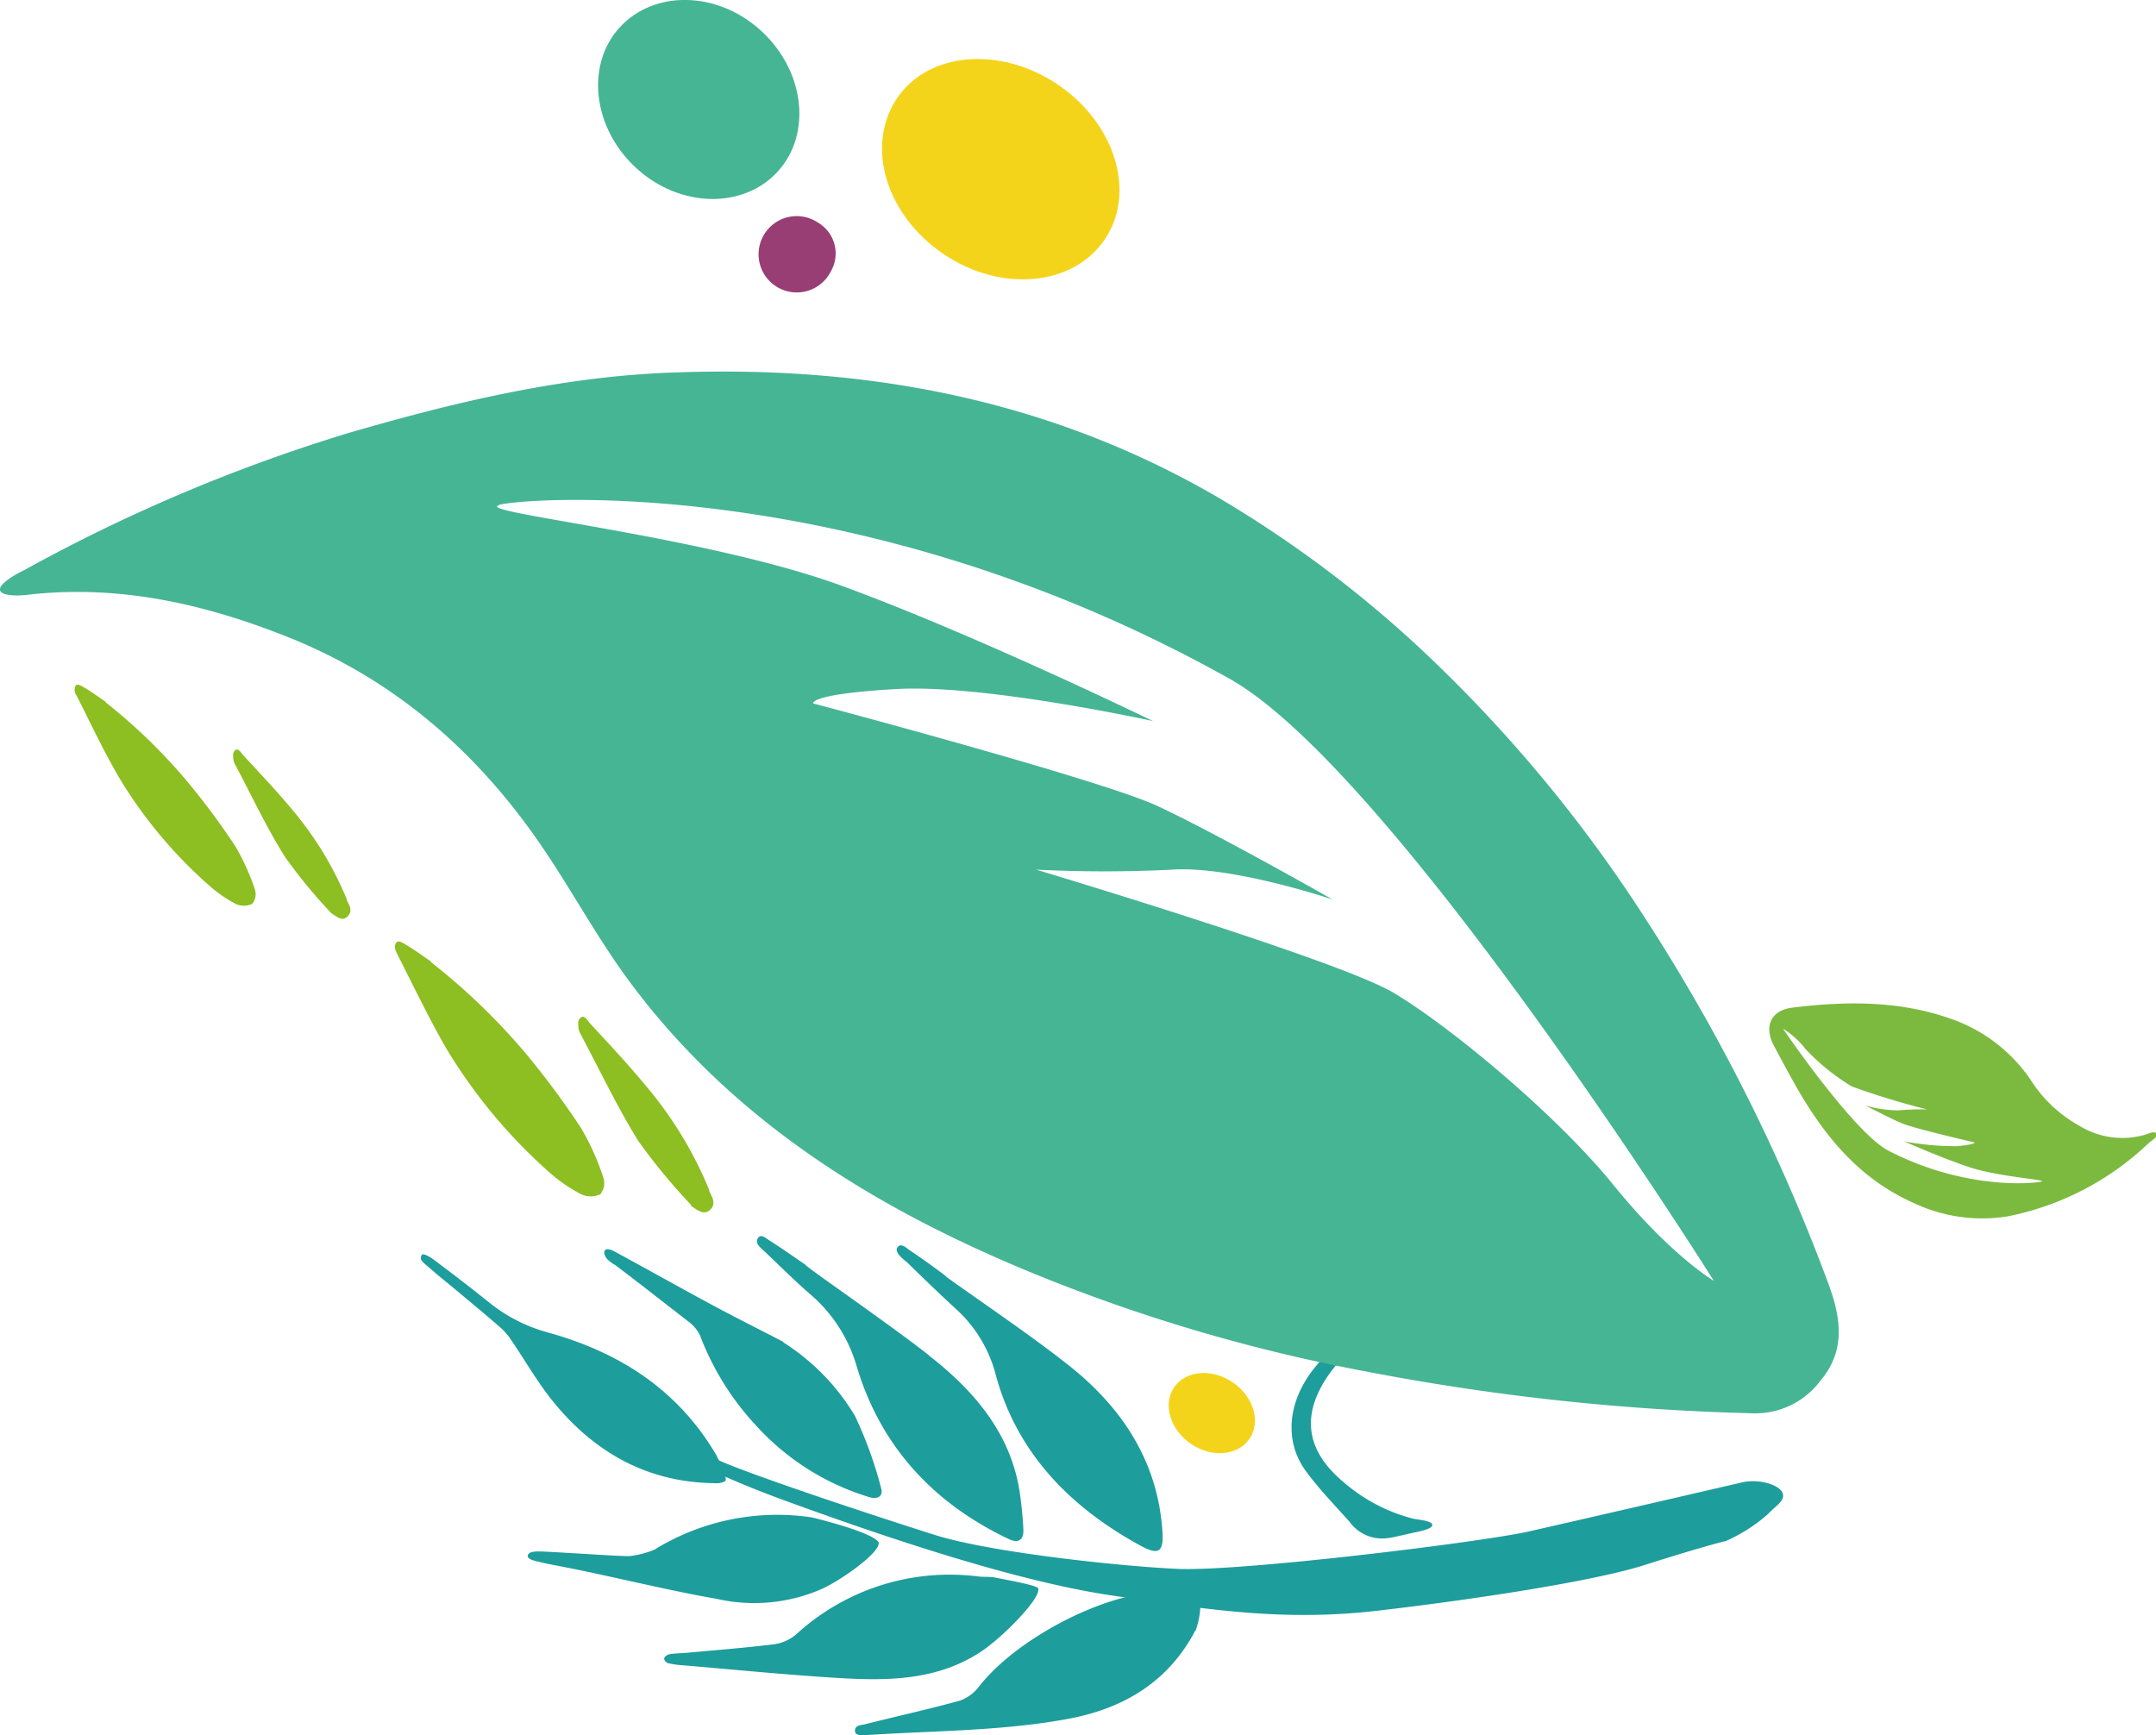 <svg xmlns="http://www.w3.org/2000/svg" xmlns:xlink="http://www.w3.org/1999/xlink" width="72.95mm" height="58.72mm" viewBox="0 0 206.78 166.44"><defs><clipPath id="a" transform="translate(0 0)"><rect width="206.78" height="166.44" fill="none"/></clipPath></defs><g clip-path="url(#a)"><path d="M62,75.27c-.25.12-.8-.45-.93-.68a20.8,20.8,0,0,1-1.18-2.53A57.94,57.94,0,0,1,56.63,60.6c0-.21-.23-1.72.17-1.91s.8,1.3.87,1.46a59.51,59.51,0,0,1,4.45,13.16c.08.46.17,1.83-.09,2" transform="translate(0 0)" fill="#0c5327"/><path d="M62.32,58.38c.21.14.33.69.44,1a51.14,51.14,0,0,1,2.58,14.13c0,.39-.28,1.1-.57,1.19s-.76-.53-.85-.87a63.56,63.56,0,0,1-2.17-14.64,2.35,2.35,0,0,1,.1-.74.35.35,0,0,1,.47-.11" transform="translate(0 0)" fill="#0c5327"/><path d="M53.26,62.8A23,23,0,0,1,54.79,65a72.56,72.56,0,0,1,5.89,11.08c.21.49.55,1.62.1,1.7s-1.09-.54-1.39-1a61.78,61.78,0,0,1-6.21-12c-.24-.57-.59-1.59-.44-1.82s.29-.4.52-.25" transform="translate(0 0)" fill="#0c5327"/><path d="M67.86,60.51a2.43,2.43,0,0,1,.24,1.18,60.69,60.69,0,0,1-.3,14.19c0,.17-.37,1.63-.7,1.6s-.74-.92-.76-1.21a33.84,33.84,0,0,1-.11-4.15c.19-3.38.45-6.76.71-10.15a4.18,4.18,0,0,1,.28-1.36c.08-.14.43-.35.64-.1" transform="translate(0 0)" fill="#0c5327"/><path d="M66.28,115.57a57.64,57.64,0,0,1-5.08-6.16c-2-3.24-3.66-6.73-5.46-10.12a1.82,1.82,0,0,1-.27-.78c0-.31-.1-.65.24-.92s.68.35.86.55c1.85,2,3.61,3.87,5.37,6a37.4,37.4,0,0,1,6.08,10l0,.09c.26.57.7,1.21.11,1.79s-1.2.08-1.88-.38" transform="translate(0 0)" fill="#8dbe22"/><path d="M41.33,92.28a61.36,61.36,0,0,1,9,8.65,79.18,79.18,0,0,1,5.43,7.32A23.79,23.79,0,0,1,57.88,113a1.67,1.67,0,0,1-.31,1.55,2.18,2.18,0,0,1-1.82,0,15,15,0,0,1-3.07-2.11,51,51,0,0,1-9.86-11.85c-1.73-3-3.18-6.05-4.73-9.1-.15-.3-.34-.72-.1-1.06s.79.11,1.11.29c.72.42,1.38.92,2.23,1.5" transform="translate(0 0)" fill="#8dbe22"/><path d="M84.3,148.06c0-.94-6.23-2.49-6.52-2.53a22.41,22.41,0,0,0-15,3.1,8.72,8.72,0,0,1-2.36.62c-.53.06-5.67-.31-8.51-.44-.33,0-1.16-.05-1.28.35s.61.53,1.11.66l.81.18c1.22.24,2.45.47,3.66.73,4.2.89,8.38,1.9,12.6,2.64a16.15,16.15,0,0,0,10.09-1c2-.95,5.35-3.38,5.37-4.32" transform="translate(0 0)" fill="#1e9d9d"/><path d="M165.38,147.87a15.47,15.47,0,0,0,4.22-2.68c.61-.7,1.67-1.23,1.36-2s-2.25-1.39-3.91-1-15.82,3.66-20.42,4.7-27.78,3.87-33.71,3.59-18.06-1.62-23.21-3.24S71.86,141.43,68.79,140s-3.48-.57-3.48-.57,2.29,1.7,10.19,4.58,21.29,7.55,31,9,16.75,2.51,25.64,1.48,20.67-2.8,25.63-4.39,7.63-2.27,7.63-2.27" transform="translate(0 0)" fill="#1e9d9d"/><path d="M90.73,122.45c3.91,2.8,7.92,5.48,11.7,8.45,5.17,4.07,8.61,9.25,9.06,16,.13,2-.38,2.3-2.15,1.33-6.8-3.72-11.93-9-13.91-16.63a12.9,12.9,0,0,0-3.89-6.18C90,124,88.49,122.54,87,121.08c-.15-.14-1.28-.92-.93-1.43s.92.11,1.15.25c1.21.8,3.56,2.51,3.54,2.55" transform="translate(0 0)" fill="#1e9d9d"/><path d="M137,123.5c-.14.15-2,1.45-2.34,1.65a25.67,25.67,0,0,0-7.19,6.66q-4.07,5.79,1.38,10.34a16.39,16.39,0,0,0,6.66,3.51c.39.1,1.84.18,1.86.61s-1.56.68-2,.78c-.63.15-1.49.35-2.08.45a3.87,3.87,0,0,1-3.86-1.54c-1.43-1.61-2.94-3.15-4.2-4.88-2.1-2.88-1.73-6.7.86-9.9a23.58,23.58,0,0,1,7.8-6.33c.25-.13.47-.27.68-.4s1.94-1.27,2.16-1.35.4.25.26.4" transform="translate(0 0)" fill="#1e9d9d"/><path d="M89.08,130c4.4,3.43,8,7.61,8.77,13.48.14,1.07.25,2.14.3,3.21s-.52,1.35-1.4.93c-7.26-3.44-12.33-8.94-14.61-16.65a14.29,14.29,0,0,0-4.56-6.94c-1.56-1.37-3-2.82-4.54-4.27-.22-.21-.62-.55-.35-1s.77,0,1,.15c1.2.76,2.36,1.58,3.53,2.38-.08.12,8,5.66,11.82,8.66" transform="translate(0 0)" fill="#1e9d9d"/><path d="M75.12,128.75A21.22,21.22,0,0,1,82,135.81a38.58,38.58,0,0,1,2.5,6.9c.25.77-.3,1.14-1.12.89a24,24,0,0,1-10.71-6.7,26.46,26.46,0,0,1-5.54-8.83A3.61,3.61,0,0,0,66,126.74c-2.38-1.84-4.64-3.63-7.05-5.44a3,3,0,0,1-.74-.56c-.15-.21-.36-.57-.2-.8s.55-.07.75,0c3.23,1.75,6.43,3.55,9.66,5.29,2.22,1.19,4.48,2.32,6.72,3.48" transform="translate(0 0)" fill="#1e9d9d"/><path d="M69.57,142.06a1.89,1.89,0,0,1-1.08.2c-6.41-.09-11.46-2.94-15.42-7.8-1.52-1.87-2.72-4-4.09-6a6,6,0,0,0-1.09-1.22c-1.38-1.2-2.8-2.37-4.21-3.55-.79-.66-1.61-1.31-2.4-2-.31-.27-.86-.71-.89-.88a.48.48,0,0,1,.07-.45c.14-.2.87.25,1.14.46,1.8,1.35,3.59,2.72,5.34,4.13a15.44,15.44,0,0,0,5.59,2.85c6.86,1.89,12.52,5.51,16.19,11.8,0,0,1.1,2.21.85,2.42" transform="translate(0 0)" fill="#1e9d9d"/><path d="M99.55,152.34c.43.75-3,4.34-5.2,5.9-4.32,3-9.26,3-14.22,2.69s-9.74-.79-14.61-1.2a8.35,8.35,0,0,1-1.33-.18c-.19,0-.48-.23-.49-.44s.32-.41.5-.44c.55-.1,1.11-.09,1.66-.14,2.83-.26,5.66-.48,8.48-.83a4.22,4.22,0,0,0,2.09-1,21.76,21.76,0,0,1,17.4-5.49c.58.06,1.18,0,1.76.13s3.77.68,4,1" transform="translate(0 0)" fill="#1e9d9d"/><path d="M114.64,156.4c-2.6,4.94-6.9,7.5-12.27,8.48C96,166.05,89.46,166,83,166.43c-.34,0-1,.09-1-.44s.6-.52.94-.6c3-.76,6.07-1.43,9.08-2.26a3.92,3.92,0,0,0,1.88-1.37c3.14-4,9.6-7.6,14.56-8.69a5.17,5.17,0,0,0,.8-.36l2.51.22,3.36.94a7.71,7.71,0,0,1-.46,2.53" transform="translate(0 0)" fill="#1e9d9d"/><path d="M173.06,100.51a21,21,0,0,0,4.55,3.7,73.55,73.55,0,0,0,7.21,2.2,24.37,24.37,0,0,0-2.72.09,11.13,11.13,0,0,1-3.21-.48s2.43,1.27,3.59,1.75,6.91,1.81,6.91,1.81.12.18-1.63.35a25.64,25.64,0,0,1-5.14-.46s3.61,1.61,6.32,2.5,7.35,1.19,6.89,1.35-7.15.94-14.69-2.94C177.8,108.66,171,98.66,171,98.66a8.68,8.68,0,0,1,2.09,1.85m-3-.29c.53,1,1.11,2.08,1.68,3.11,2.78,5.08,6.18,9.54,11.65,12a15.39,15.39,0,0,0,9.12,1.34,27.25,27.25,0,0,0,13.56-7.05c.21-.19.83-.51.72-.86s-.82,0-1.06.07a7.86,7.86,0,0,1-6.31-.84,13,13,0,0,1-4.71-4.44,15.25,15.25,0,0,0-7.35-5.73c-5.05-1.86-10.26-1.82-15.5-1.17-2,.25-2.73,1.74-1.8,3.56" transform="translate(0 0)" fill="#7cba3f"/><path d="M31.74,87.55a50.37,50.37,0,0,1-4.4-5.35c-1.77-2.81-3.18-5.84-4.74-8.78a1.58,1.58,0,0,1-.23-.67c0-.27-.09-.57.2-.8s.59.3.75.48c1.6,1.74,3.14,3.35,4.66,5.17a32.76,32.76,0,0,1,5.28,8.65s0,.06,0,.08c.23.49.61,1,.09,1.55s-1,.07-1.63-.33" transform="translate(0 0)" fill="#8dbe22"/><path d="M10.1,67.34a53.38,53.38,0,0,1,7.77,7.51,69.61,69.61,0,0,1,4.72,6.35,21.66,21.66,0,0,1,1.87,4.16,1.47,1.47,0,0,1-.28,1.34,1.91,1.91,0,0,1-1.57,0A12.87,12.87,0,0,1,20,84.88a43.91,43.91,0,0,1-8.56-10.27c-1.5-2.56-2.76-5.26-4.1-7.91a.92.92,0,0,1-.1-.92c.21-.29.69.1,1,.26.62.37,1.2.8,1.94,1.3" transform="translate(0 0)" fill="#8dbe22"/><path d="M79.7,26a3.66,3.66,0,1,1-1.23-4.64A3.43,3.43,0,0,1,79.7,26" transform="translate(0 0)" fill="#983e74"/><path d="M119.84,138c-1.11,1.63-3.63,1.85-5.62.49s-2.72-3.79-1.61-5.42,3.62-1.84,5.62-.48,2.72,3.78,1.61,5.41" transform="translate(0 0)" fill="#f4d41a"/><path d="M74.54,16.51C77.88,12.9,77.21,6.86,73.05,3S62.81-1,59.48,2.58s-2.66,9.65,1.5,13.5,10.23,4,13.56.43M47.85,48.43c2.26-.69,34.6-3.2,70.07,16.67,15.7,8.8,46.45,57.75,46.45,57.75s-4.16-2.44-9.64-9.21S138.91,98.32,133.6,95.19,99.37,83.41,99.37,83.41a129.87,129.87,0,0,0,13.09,0c5.77-.37,15.34,2.86,15.34,2.86s-11.4-6.48-16.87-9S78,67.47,78,67.47s-.5-.89,7.94-1.38,24.64,3.07,24.64,3.07-17-8.28-29.92-13-35.09-7-32.83-7.69M0,56.61c.17.62,2,.52,2.55.45C11.54,56,20,58,28.2,61.34c9.88,4.08,17.59,10.86,23.6,19.6,3.05,4.43,5.58,9.23,8.8,13.51,10,13.33,23.73,21.67,38.88,27.84a163.76,163.76,0,0,0,31.61,9.27,224.4,224.4,0,0,0,37.11,4,7.78,7.78,0,0,0,6.38-3.11c2.6-3.06,1.9-6.35.68-9.59a178.14,178.14,0,0,0-17.69-35.12,136.42,136.42,0,0,0-20.39-24.63,111.74,111.74,0,0,0-20.36-15.4c-16-9.32-33.41-12.62-51.64-12C54.36,36,43.85,38.5,33.49,41.51A161.25,161.25,0,0,0,2.31,54.69C1.64,55-.16,56,0,56.61" transform="translate(0 0)" fill="#46b594"/><path d="M105.93,23c-3.05,4.48-10,5.08-15.49,1.33S83,14,86,9.47,96,4.39,101.5,8.14,109,18.55,105.93,23" transform="translate(0 0)" fill="#f4d41a"/></g></svg>